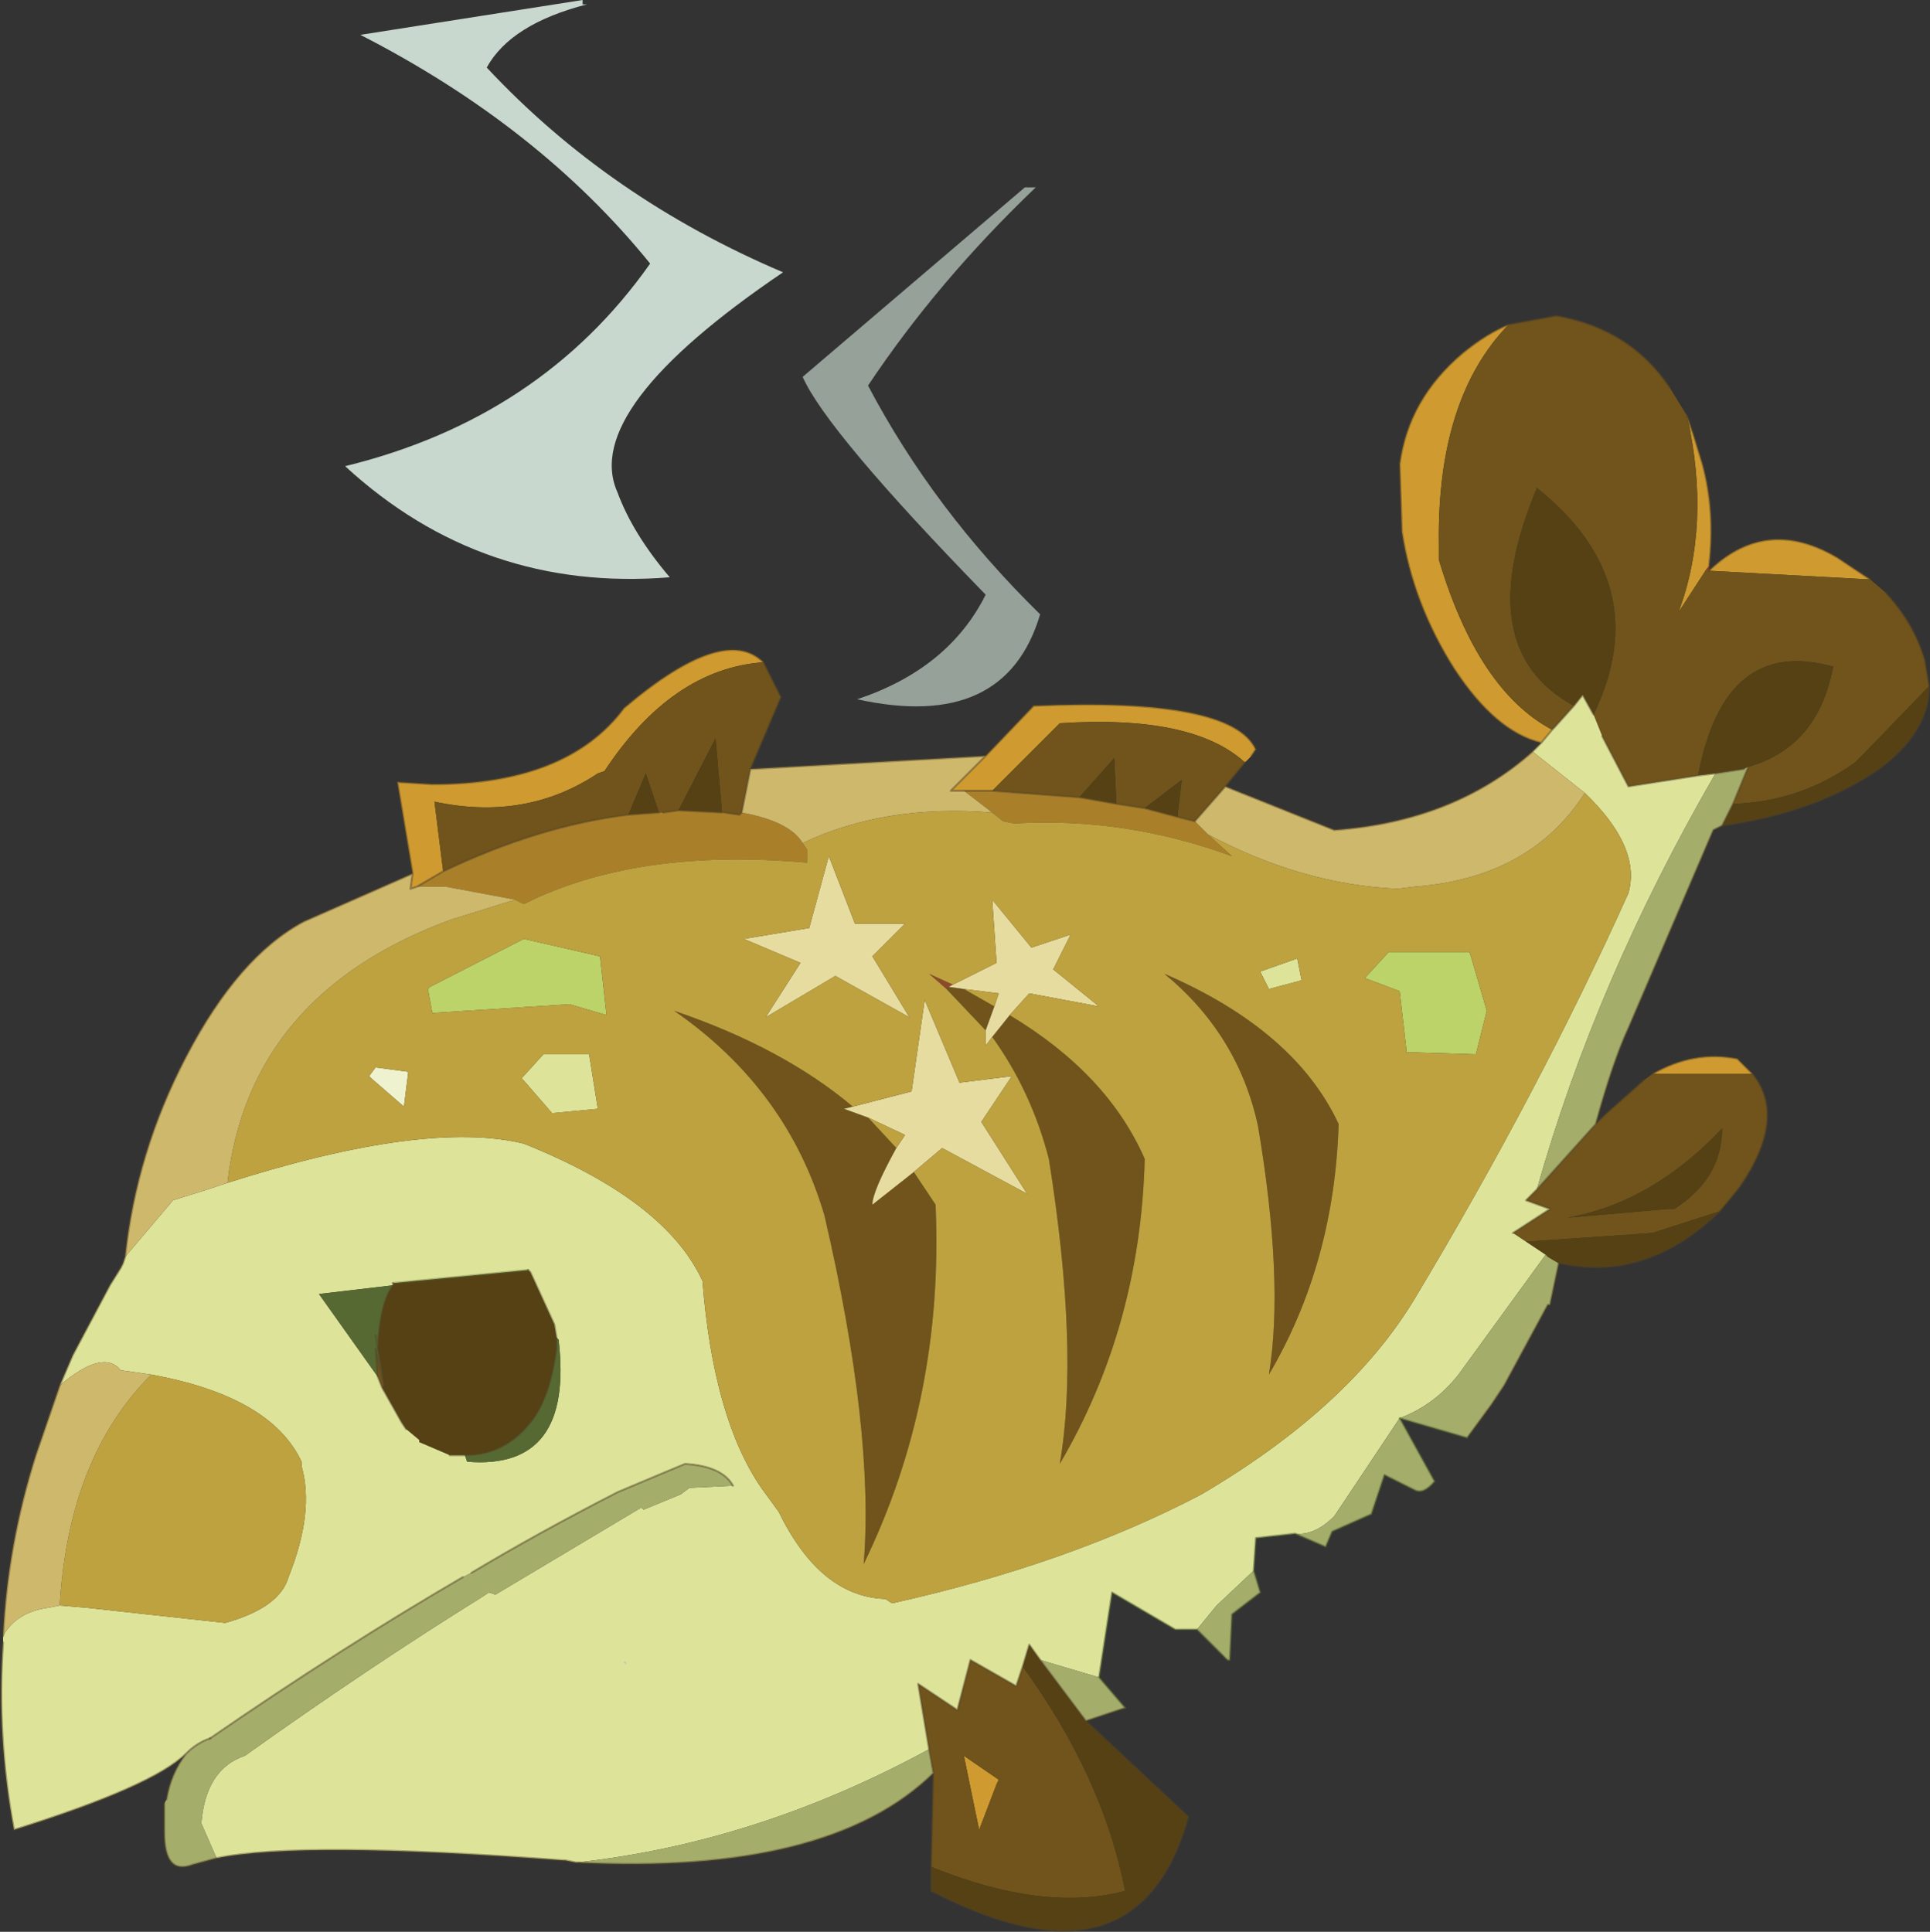 <?xml version="1.0" encoding="UTF-8"?>
<svg version="1.1" viewBox="0 0 44.291 44.339" xmlns="http://www.w3.org/2000/svg" xmlns:cc="http://creativecommons.org/ns#" xmlns:dc="http://purl.org/dc/elements/1.1/" xmlns:rdf="http://www.w3.org/1999/02/22-rdf-syntax-ns#" xmlns:xlink="http://www.w3.org/1999/xlink">
<rect x="0" y="0" width="44.291" height="44.339" fill="#333333" stroke="none"/>
<g transform="translate(-252.88 -177.85)">
<use transform="translate(252.9,177.85)" width="44.25" height="44.3" xlink:href="#a"/>
</g>
<defs>
<g id="a">
<path d="m39.2 13.1 0.05-0.05q1.3-1.2 2.9-0.25l0.75 0.5-3.7-0.2m-1.3 11.55q0.95-0.55 1.95-0.35l0.35 0.35h-2.3m-28.45-4.6-0.35-2.1 0.8 0.05q3.1 0 4.4-1.75 2.3-1.95 3.2-1.05-2.1 0.15-3.65 2.5l-0.15 0.05q-1.65 1.1-3.75 0.65l0.2 1.6-0.6 0.35-0.15 0.05 0.05-0.35m13.15-2.7 1.1-1.15q4.55-0.2 5.1 1l-0.1 0.15-0.15 0.15q-1.2-1.1-4.25-0.9l-1.55 1.55h-0.95l0.8-0.8m12.75-0.3q-1.05-0.25-2-1.7-0.95-1.5-1.2-3.15l-0.05-1.55q0.2-1.5 1.45-2.55 0.55-0.45 1.05-0.65-1.65 1.7-1.6 5.05v0.35q0.9 3 2.6 3.9l-0.25 0.3m3.35-7.5 0.15 0.45 0.2 0.65q0.3 1.1 0.15 2.35l-0.05 0.05-0.65 1q0.75-2 0.2-4.5m-16.6 30.75 0.8 0.55-0.05 0.1-0.4 1.05-0.35-1.7" fill="#cf9b30" fill-rule="evenodd"/>
<path d="m42.9 13.3 0.35 0.3q0.65 0.7 0.9 1.55l0.1 0.6-1.45 1.5-0.25 0.25q-1.25 0.9-2.8 0.95l0.35-0.85q1.6-0.45 1.95-2.3-2.5-0.7-3.1 2.5l-1.6 0.25-0.6-1.15-0.2-0.5q1.45-3-1.3-5.2-1.55 3.7 0.85 5l-0.45 0.5-0.05 0.05q-1.7-0.9-2.6-3.9v-0.35q-0.05-3.35 1.6-5.05l1.1-0.2q1.7 0.3 2.6 1.65l0.4 0.65q0.55 2.5-0.2 4.5l0.65-1 0.05 0.05 3.7 0.2m-6.3 12.5 0.2-0.2 0.9-0.8 0.2-0.15h2.3q0.8 1-0.3 2.6l-0.45 0.55-1.55 0.5-2.9 0.2-0.3-0.2 0.85-0.55-0.55-0.2 0.25-0.25 1.35-1.5m-15.25 17.05 0.05-2.15-0.1-0.55-0.25-1.5 0.9 0.6 0.3-1.15 1.05 0.6 0.15-0.45q1.85 2.55 2.35 5.15-1.85 0.5-4.45-0.55m-3.85-27.65 0.4 0.8-0.7 1.65-0.2 1-0.05 0.05-0.35-0.05h-0.05l-0.15-1.7-0.85 1.65-0.35 0.05h-0.1l-0.3-0.9-0.4 0.95q-2.05 0.25-4.25 1.3l-0.2-1.6q2.1 0.45 3.75-0.65l0.15-0.05q1.55-2.35 3.65-2.5m11.05 2.3-0.45 0.55-0.7 0.8-0.4-0.1 0.1-0.85-0.85 0.65-0.65-0.1-0.05-1.05-0.8 0.9-2-0.15 1.55-1.55q3.05-0.2 4.25 0.9m-6.85 5.2 0.05-0.05 0.35 0.05 0.7 0.4-0.2 0.55-0.9-0.95m1.05 1.1 0.4-0.5q2.25 1.35 3.1 3.3-0.1 3.85-1.95 7 0.45-2.6-0.25-7-0.4-1.55-1.3-2.8m-3.2 1.6-0.2 0.05 0.55 0.2 0.65 0.7q-0.55 1-0.55 1.3l0.95-0.75 0.5 0.75q0.2 4.45-1.65 8.25 0.25-3.05-0.9-8-0.85-2.9-3.45-4.7 2.5 0.85 4.1 2.2m-10.8 6.45-0.1-0.25-0.05-0.65 0.2 0.85-0.05 0.05m-0.1-0.9-0.05-0.3 0.05 0.3m30.85-5.05q-1.6 1.7-3.55 2.05l2.3-0.2h0.15q1.1-0.7 1.1-1.85m-10.4 5.65q0.35-2.15-0.25-5.7-0.45-2.1-2.15-3.5 3 1.3 4 3.45-0.1 3.2-1.6 5.75m-7 8.75 0.35 1.7 0.4-1.05 0.05-0.1-0.8-0.55" fill="#70541b" fill-rule="evenodd"/>
<path d="m44.25 15.75q0 1.05-1.15 1.9-1.45 1-3.6 1.3l0.25-0.5q1.55-0.05 2.8-0.95l0.25-0.25 1.45-1.5m-4.8 12.05q-1.55 1.5-3.35 1.25l-0.3-0.05h-0.05l-0.25-0.15-0.05-0.05-0.45-0.3 2.9-0.2 1.55-0.5m-14.55 11.7 2.35 2.2q-0.4 1.45-1.25 2.1-1.55 1.2-4.65-0.4v-0.55q2.6 1.05 4.45 0.55-0.5-2.6-2.35-5.15l0.15-0.5 0.25 0.35 1.05 1.4m-0.15-21.2 0.8-0.9 0.05 1.05-0.85-0.15m1.5 0.25 0.85-0.65-0.1 0.85-0.75-0.2m10.3-2.15-0.25-0.45-0.2 0.25q-2.4-1.3-0.85-5 2.75 2.2 1.3 5.2m2.4 1.4q0.6-3.2 3.1-2.5-0.35 1.85-1.95 2.3l-0.1 0.05-0.65 0.1-0.4 0.05m-23.85 0.85-0.7 0.05 0.4-0.95 0.3 0.9m1.45 0-1-0.05 0.85-1.65 0.15 1.7m-4.45 10.5 0.05 0.05 0.55 1.2 0.05 0.3v0.25q-0.15 1.15-0.6 1.7-0.6 0.75-1.5 0.75h-0.35l-0.7-0.3v-0.05l-0.3-0.25-0.1-0.15-0.45-0.8 0.05-0.05-0.15-0.85q0.05-1.05 0.35-1.45v-0.05l3.1-0.3m27.4-3.25q0 1.15-1.1 1.85h-0.15l-2.3 0.2q1.95-0.35 3.55-2.05" fill="#564114" fill-rule="evenodd"/>
<path d="m23.75 4.3q-2.25 2.15-3.85 4.55 1.5 2.85 3.95 5.25-0.8 2.7-4.2 1.95 2.1-0.7 2.95-2.4-3.65-3.75-4.2-5l5.1-4.35h0.25" fill="#c9d9cf" fill-opacity=".663" fill-rule="evenodd"/>
<path d="m25.6 18.45 0.65 0.1 0.75 0.2 0.4 0.1 0.3 0.3 0.55 0.5q-2.45-0.9-5-0.75l-0.25-0.05-0.25-0.2-0.65-0.5h0.65l2 0.15 0.85 0.15m-16.05 1.9 0.6-0.35q2.2-1.05 4.25-1.3l0.7-0.05h0.1l0.35-0.05 1 0.05h0.05l0.35 0.05 0.05-0.05q1.1 0.2 1.4 0.7l0.1 0.15v0.3q-3.9-0.35-6.5 0.95l-0.2-0.1-1.6-0.3h-0.65" fill="#a98029" fill-rule="evenodd"/>
<path d="m21.85 22.6-0.1 0.05-0.05 0.05-0.4-0.35 0.55 0.25" fill="#8d4a29" fill-rule="evenodd"/>
<path d="m21.75 22.65 1.1-0.55-0.1-1.45 0.9 1.1 0.9-0.3-0.4 0.8 1.05 0.85-1.6-0.3-0.45 0.5-0.4 0.5-0.15 0.2v-0.35l0.2-0.55 0.1-0.3-0.8-0.1-0.35-0.05m-2.75-3 0.6 1.55h1.15l-0.75 0.75 0.85 1.4-1.7-0.95-1.6 0.95 0.8-1.25-1.3-0.55 1.5-0.25 0.45-1.65m0.9 6-0.55-0.2 0.2-0.05 1.35-0.35 0.3-2.1 0.8 1.9 1.2-0.15-0.7 1.05 1.05 1.65-1.95-1.05-0.65 0.55-0.95 0.75q0-0.3 0.55-1.3l0.2-0.3-0.85-0.4" fill="#e7dca0" fill-rule="evenodd"/>
<path d="m29.7 35.2-0.9 0.1-0.05 0.75-0.85 0.8-0.45 0.55h-0.5l-1.45-0.85-0.3 1.95-1.35-0.4-0.25-0.35-0.15 0.5-0.15 0.45-1.05-0.6-0.3 1.15-0.9-0.6 0.25 1.5q-3.95 2.15-8.1 2.6l-0.25-0.05h-0.05q-6-0.45-7.95-0.05l-0.35-0.8q0.1-1.25 1-1.55 2.8-2 5.45-3.65l0.15-0.1 0.15 0.05 3.35-2 0.05 0.05 0.85-0.35 0.2-0.15 1-0.05q-0.25-0.45-1.1-0.5l-0.6 0.25-0.95 0.4q-1.85 0.95-3.35 1.85l-0.2 0.1q-2.75 1.6-5.8 3.7-0.3 0.1-0.55 0.35-0.75 0.75-3.95 1.75-0.4-2.15-0.25-4.3v-0.15q0.3-0.55 1.05-0.65l0.25-0.05 0.6 0.05 3.2 0.35q1.25-0.35 1.45-1.05 0.6-1.5 0.3-2.55v-0.1q-0.7-1.5-3.45-2l-0.7-0.1q-0.4-0.5-1.4 0.35l0.3-0.7 0.85-1.6 0.25-0.4 0.05-0.1 0.05-0.15 1.1-1.3 0.8-0.25 0.45-0.15q4.55-1.45 6.8-0.9 3.25 1.3 4.1 3.15 0.25 3.15 1.35 4.75l0.4 0.55q0.95 1.95 2.45 2l0.15 0.1q4.05-0.9 7.1-2.5 3.4-2 4.9-4.5 2.85-4.75 4.9-9.3 0.3-1.05-1-2.3l-1.2-0.95 0.2-0.2 0.25-0.3 0.05-0.05 0.45-0.5 0.2-0.25 0.25 0.45 0.2 0.5 0.6 1.15 1.6-0.25 0.4-0.05q-2.75 4.75-4.1 9.55l-0.25 0.25 0.55 0.2-0.85 0.55 0.75 0.5-2 2.75q-0.55 0.7-1.35 1l-1.5 2.25q-0.45 0.45-0.9 0.4m0.05-13.2 0.1 0.5-0.75 0.2-0.2-0.4 0.85-0.3m-17.8 2.75 0.5-0.55h1.05l0.2 1.25-1.05 0.1-0.65-0.75-0.05-0.05m0.8 5.95-0.05-0.3-0.55-1.2-0.05-0.05-3.1 0.3v0.05l-1.7 0.2 1.35 1.9 0.1 0.25 0.45 0.8 0.1 0.15 0.3 0.25v0.05l0.7 0.3h0.35l0.05 0.15q2.45 0.2 2.1-2.8l-0.05-0.05m1.6 7.5v-0.05h-0.05l0.05 0.05" fill="#dde49a" fill-rule="evenodd"/>
<path d="m39.2 13v0.1l-0.05-0.05 0.05-0.05" fill="#b03624" fill-rule="evenodd"/>
<path d="m39.5 18.95-0.2 0.1-1.95 4.55q-0.35 0.75-0.75 2.2l-1.35 1.5q1.35-4.8 4.1-9.55l0.65-0.1 0.1-0.05-0.35 0.85-0.25 0.5m-3.75 10.05-0.2 0.95h-0.05l-1 1.85-0.3 0.45-0.55 0.75-1.55-0.45 0.8 1.45q-0.25 0.3-0.45 0.2l-0.7-0.35-0.3 0.9-0.9 0.4-0.15 0.35-0.7-0.3q0.45 0.05 0.9-0.4l1.5-2.25q0.8-0.3 1.35-1l2-2.75 0.05 0.05 0.25 0.15m-7 7.05 0.15 0.5-0.65 0.5-0.05 1.05h-0.05l-0.7-0.7 0.45-0.55 0.85-0.8m-3.55 2.45 0.6 0.7-0.9 0.3-1.05-1.4 1.35 0.4m-3.8 2.2q-2.4 2.35-8.2 2.05 4.15-0.45 8.1-2.6l0.1 0.55m-16.45 1.95-0.55 0.15q-0.65 0.25-0.65-0.75v-0.65l0.05-0.1q0.1-0.6 0.45-1.05 0.25-0.25 0.55-0.35 3.05-2.1 5.8-3.7l0.2-0.1q1.5-0.9 3.35-1.85l0.95-0.4 0.6-0.25q0.85 0.05 1.1 0.5l-1 0.05-0.2 0.15-0.85 0.35-0.05-0.05-3.35 2-0.15-0.05-0.15 0.1q-2.65 1.65-5.45 3.65-0.9 0.3-1 1.55l0.35 0.8" fill="#a5ad6b" fill-rule="evenodd"/>
<path d="m32.1 22.75-0.8-0.3 0.55-0.6h1.85l0.05 0.15 0.35 1.2-0.25 1-1.6-0.05v-0.1l-0.15-1.3m-22.25-0.1 2.15-1.1 1.75 0.4 0.15 1.35-0.85-0.25-3.15 0.2-0.1-0.55 0.05-0.05" fill="#bcd369" fill-rule="evenodd"/>
<path d="m13.35 0.1h0.1q-1.75 0.45-2.3 1.45 2.8 3 6.8 4.7-4.65 3.15-3.8 5.05 0.35 0.95 1.2 1.95-4.3 0.35-7.45-2.55 4.5-1.1 7-4.65-2.55-3.15-6.65-5.25l5.1-0.8v0.1" fill="#c8d8ce" fill-rule="evenodd"/>
<path d="m8.45 24.7 0.15-0.2 0.75 0.1-0.1 0.8-0.75-0.65-0.05-0.05m5.9 13.5-0.05-0.05h0.05v0.05" fill="#eef2ce" fill-rule="evenodd"/>
<path d="m12.75 30.7 0.05 0.05q0.35 3-2.1 2.8l-0.05-0.15q0.9 0 1.5-0.75 0.45-0.55 0.6-1.7v-0.25m-4.1 0.9-1.35-1.9 1.7-0.2q-0.3 0.4-0.35 1.45l-0.05-0.3 0.05 0.3 0.15 0.85-0.2-0.85 0.05 0.65" fill="#576932" fill-rule="evenodd"/>
<path d="m22.75 18.65 0.25 0.2 0.25 0.05q2.55-0.15 5 0.75l-0.55-0.5q2.15 1.15 4.35 1.25l0.4-0.05q2.65-0.2 3.9-2.15 1.3 1.25 1 2.3-2.05 4.55-4.9 9.3-1.5 2.5-4.9 4.5-3.05 1.6-7.1 2.5l-0.15-0.1q-1.5-0.05-2.45-2l-0.4-0.55q-1.1-1.6-1.35-4.75-0.85-1.85-4.1-3.15-2.25-0.55-6.8 0.9 0.5-4.35 5.15-6.05l1.45-0.45 0.2 0.1q2.6-1.3 6.5-0.95v-0.3l-0.1-0.15q1.9-0.9 4.35-0.7m-0.9 3.95-0.55-0.25 0.4 0.35 0.9 0.95v0.35l0.15-0.2q0.9 1.25 1.3 2.8 0.7 4.4 0.25 7 1.85-3.15 1.95-7-0.85-1.95-3.1-3.3l0.45-0.5 1.6 0.3-1.05-0.85 0.4-0.8-0.9 0.3-0.9-1.1 0.1 1.45-1 0.5m0.25 0.1 0.8 0.1-0.1 0.3-0.7-0.4m7.65-0.7-0.85 0.3 0.2 0.4 0.75-0.2-0.1-0.5m2.35 0.75 0.15 1.3v0.1l1.6 0.05 0.25-1-0.35-1.2-0.05-0.15h-1.85l-0.55 0.6 0.8 0.3m-22.25-0.1-0.05 0.05 0.1 0.55 3.15-0.2 0.85 0.25-0.15-1.35-1.75-0.4-2.15 1.1m-1.4 2.05 0.05 0.05 0.75 0.65 0.1-0.8-0.75-0.1-0.15 0.2m3.5 0.05 0.05 0.05 0.65 0.75 1.05-0.1-0.2-1.25h-1.05l-0.5 0.55m7.05-5.1-0.45 1.65-1.5 0.25 1.3 0.55-0.8 1.25 1.6-0.95 1.7 0.95-0.85-1.4 0.75-0.75h-1.15l-0.6-1.55m0.9 6 0.85 0.4-0.2 0.3-0.65-0.7m1.05 1.25 0.65-0.55 1.95 1.05-1.05-1.65 0.7-1.05-1.2 0.15-0.8-1.9-0.3 2.1-1.35 0.35q-1.6-1.35-4.1-2.2 2.6 1.8 3.45 4.7 1.15 4.95 0.9 8 1.85-3.8 1.65-8.25l-0.5-0.75m-17.5 4.65q2.75 0.5 3.45 2v0.1q0.3 1.05-0.3 2.55-0.2 0.7-1.45 1.05l-3.2-0.35-0.6-0.05q0.2-3.4 2.1-5.3m25.65 0q1.5-2.55 1.6-5.75-1-2.15-4-3.45 1.7 1.4 2.15 3.5 0.6 3.55 0.25 5.7" fill="#bea23f" fill-rule="evenodd"/>
<path d="m0.05 37.55q0.1-2.1 0.75-4.15l0.55-1.6q1-0.85 1.4-0.35l0.7 0.1q-1.9 1.9-2.1 5.3l-0.25 0.05q-0.75 0.1-1.05 0.65m2.8-8.7q0.25-2.4 1.4-4.6 1.2-2.3 2.7-3.1l2.5-1.1-0.05 0.35 0.15-0.05h0.65l1.6 0.3-1.45 0.45q-4.65 1.7-5.15 6.05l-0.45 0.15-0.8 0.25-1.1 1.3m14.35-11.2 5.4-0.3-0.8 0.8h0.3l0.65 0.5q-2.45-0.2-4.35 0.7-0.3-0.5-1.4-0.7l0.2-1m10.9 0.4 2.5 1q2.75-0.2 4.55-1.8l1.2 0.95q-1.25 1.95-3.9 2.15l-0.4 0.05q-2.2-0.1-4.35-1.25l-0.3-0.3 0.7-0.8" fill="#ceb86c" fill-rule="evenodd"/>
<path d="m39.2 13.1 0.05-0.05q1.3-1.2 2.9-0.25l0.75 0.5m0.35 0.3q0.65 0.7 0.9 1.55l0.1 0.6q0 1.05-1.15 1.9-1.45 1-3.6 1.3l-0.2 0.1-1.95 4.55q-0.35 0.75-0.75 2.2l0.2-0.2 0.9-0.8m0.2-0.15q0.95-0.55 1.95-0.35l0.35 0.35q0.8 1-0.3 2.6l-0.45 0.55q-1.55 1.5-3.35 1.25l-0.3-0.05h-0.05l-0.2 0.95h-0.05l-1 1.85-0.3 0.45-0.55 0.75m-7.85 6.2-0.9 0.3 2.35 2.2q-0.4 1.45-1.25 2.1-1.55 1.2-4.65-0.4v-0.55l0.05-2.15q-2.4 2.35-8.2 2.05l-0.25-0.05h-0.05q-6-0.45-7.95-0.05l-0.55 0.15q-0.65 0.25-0.65-0.75v-0.65m0.05-0.1q0.1-0.6 0.45-1.05-0.75 0.75-3.95 1.75-0.4-2.15-0.25-4.3m0-0.15q0.1-2.1 0.75-4.15l0.55-1.6 0.3-0.7 0.85-1.6 0.25-0.4 0.05-0.1 0.05-0.15q0.25-2.4 1.4-4.6 1.2-2.3 2.7-3.1l2.5-1.1-0.35-2.1 0.8 0.05q3.1 0 4.4-1.75 2.3-1.95 3.2-1.05l0.4 0.8-0.7 1.65 5.4-0.3 1.1-1.15q4.55-0.2 5.1 1l-0.1 0.15m-0.15 0.15-0.45 0.55 2.5 1q2.75-0.2 4.55-1.8l0.2-0.2q-1.05-0.25-2-1.7-0.95-1.5-1.2-3.15l-0.05-1.55q0.2-1.5 1.45-2.55 0.55-0.45 1.05-0.65l1.1-0.2q1.7 0.3 2.6 1.65m0.4 0.65 0.15 0.45 0.2 0.65q0.3 1.1 0.15 2.35v0.1m-13.6 5.35 0.65 0.1 0.75 0.2 0.4 0.1 0.7-0.8m-5.35 0.1 2 0.15 0.85 0.15m-3.5-0.3h0.65m-0.15-0.8-0.8 0.8h0.3m14-1.95 0.2-0.25 0.25 0.45m-0.45-0.2-0.45 0.5-0.05 0.05-0.25 0.3m1.4-0.15 0.6 1.15 1.6-0.25 0.4-0.05 0.65-0.1m0.1-0.05-0.35 0.85-0.25 0.5m-4.25 8.35 1.35-1.5m-27.15-5.75-0.05 0.35 0.15-0.05 0.6-0.35m4.95-1.35-0.7 0.05q-2.05 0.25-4.25 1.3m6.85-1.35-0.05 0.05-0.35-0.05m-0.05 0-1-0.05-0.35 0.05m1.8 0 0.2-1m-5.1 11.5 0.05 0.05 0.55 1.2 0.05 0.3v0.25q-0.15 1.15-0.6 1.7-0.6 0.75-1.5 0.75h-0.35m-1-0.6-0.1-0.15-0.45-0.8-0.1-0.25-0.05-0.65 0.2 0.85-0.15-0.85-0.05-0.3m0.4-1.15v-0.05m-4.2 10.45q-0.3 0.1-0.55 0.35m4.4-9.3q0.05-1.05 0.35-1.45m26.25-2.2-0.25 0.25 0.55 0.2-0.85 0.55m-11.25 9.95 0.15-0.5 0.25 0.35 1.05 1.4m-3.6 0.65-0.25-1.5 0.9 0.6 0.3-1.15 1.05 0.6 0.15-0.45m-2.15 1.9 0.1 0.55" fill="none" stroke="#544225" stroke-linecap="round" stroke-linejoin="round" stroke-opacity=".412" stroke-width=".05"/>
<path d="m10.6 36.2q-2.75 1.6-5.8 3.7m12-5.8q-0.25-0.45-1.1-0.5l-0.6 0.25-0.95 0.4q-1.85 0.95-3.35 1.85" fill="none" stroke="#544225" stroke-linecap="round" stroke-linejoin="round" stroke-opacity=".4" stroke-width=".05"/>
<path d="m9 29.45 3.1-0.3" fill="none" stroke="#576932" stroke-linecap="round" stroke-linejoin="round" stroke-opacity=".361" stroke-width=".05"/>
<path d="m33.65 33-1.55-0.45 0.8 1.45q-0.25 0.3-0.45 0.2l-0.7-0.35-0.3 0.9-0.9 0.4-0.15 0.35-0.7-0.3-0.9 0.1-0.05 0.75 0.15 0.5-0.65 0.5-0.05 1.05h-0.05l-0.7-0.7h-0.5l-1.45-0.85-0.3 1.95 0.6 0.7" fill="none" stroke="#576932" stroke-linecap="round" stroke-linejoin="round" stroke-opacity=".431" stroke-width=".05"/>
</g>
</defs>
</svg>
